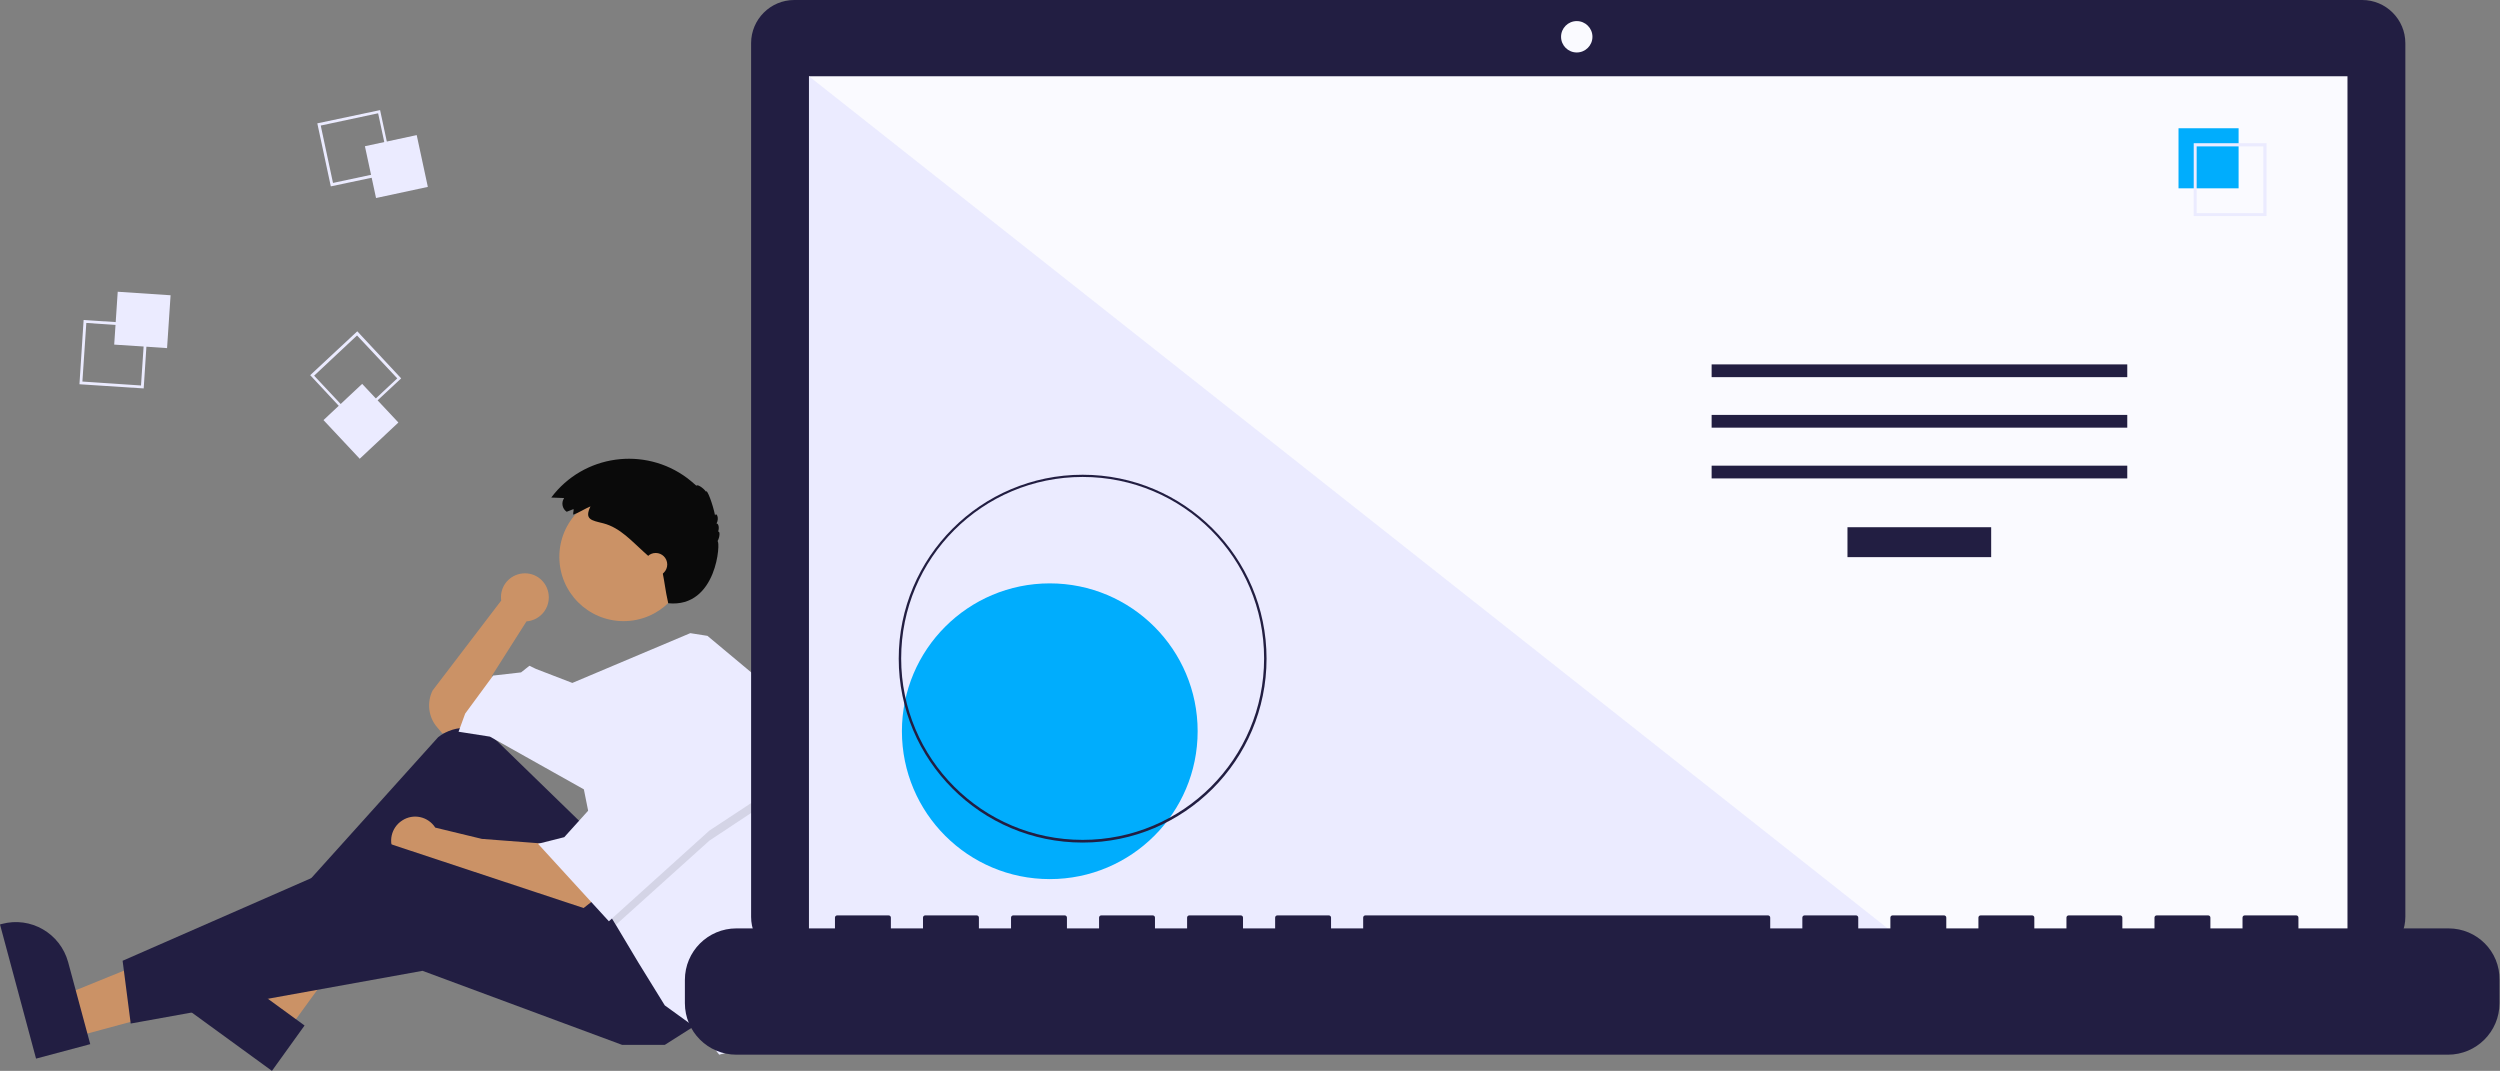 <?xml version="1.0" encoding="utf-8"?>
<!-- Generator: Adobe Illustrator 25.4.1, SVG Export Plug-In . SVG Version: 6.00 Build 0)  -->
<svg version="1.1" id="Layer_1" xmlns="http://www.w3.org/2000/svg" xmlns:xlink="http://www.w3.org/1999/xlink" x="0px" y="0px"
	 viewBox="0 0 1019.5 436.7" style="enable-background:new 0 0 1019.5 436.7;" xml:space="preserve">
<rect x="0" y="0" width="1019.5" height="436.7" fill="#808080" stroke="none"/>
<style type="text/css">
	.st0{fill:#CB9266;}
	.st1{fill:#221E42;}
	.st2{fill:#EBEBFF;}
	.st3{opacity:0.1;enable-background:new    ;}
	.st4{fill:#0A0A0A;}
	.st5{fill:#FAFAFF;}
	.st6{fill:#00ADFD;}
</style>
<path class="st0" d="M223.8,243.6c0-5.4-4.3-9.8-9.7-9.8s-9.8,4.3-9.8,9.7c0,0.5,0,0.9,0.1,1.4l-28,36.7c-2.4,4.9-1.7,10.8,1.8,14.9
	l2.2,2.6l10.1-2l11.4-10.1l-1.3-11.4l14.1-22.2l0,0C219.8,253,223.8,248.8,223.8,243.6z"/>
<polygon class="st0" points="30,423 25.5,406 88.8,380.3 95.5,405.3 "/>
<path class="st1" d="M14.7,431.7L0,377l0.7-0.2c11.8-3.2,23.9,3.8,27.1,15.6l0,0l9,33.4L14.7,431.7z"/>
<polygon class="st0" points="117.3,420.3 103.1,409.9 136.2,350.1 157.2,365.4 "/>
<path class="st1" d="M110.9,436.7L65,403.3l0.4-0.6c7.2-9.9,21-12,30.8-4.9l0,0l28,20.4L110.9,436.7z"/>
<path class="st1" d="M238.2,336.7l-35.8-34.8c-6.5-6.3-16.6-6.8-23.7-1.3l-67.6,75.1l6.1,9.4l64.5-43.7l43.7,57.1l41.7-20.8
	L238.2,336.7z"/>
<path class="st0" d="M222.7,344.1l-26.2-2l-19-4.6c-2.9-4.5-8.9-5.9-13.5-2.9c-4.5,2.9-5.9,8.9-2.9,13.5c2.9,4.5,8.9,5.9,13.5,2.9
	c0.4-0.2,0.8-0.5,1.1-0.8l0,0l11.4,4.7l49.1,16.8l6-4.7L222.7,344.1z"/>
<polygon class="st1" points="285.9,416.7 271.1,426.1 253.7,426.1 172.3,395.9 53.3,417.4 50,391.8 158.9,344.1 254.3,375.7 "/>
<circle class="st0" cx="254.3" cy="227.1" r="26.2"/>
<path class="st2" d="M322.2,331.8c0,15.8-2.5,31.5-7.4,46.6l-2,6l-9.4,43l-10.1,2.7l-7.4-9.4L271.1,410l-10.8-17.5l-9.2-15.4
	l-2.9-4.8l-10.1-50.4l-38.3-21.5l-12.8-2l2.7-7.4l11.4-15.5l11.4-1.3l3.4-2.7l2.7,1.3l14.8,5.7l48.1-20.3l7,1.1l24.2,20.2
	C319,296.3,322.2,314,322.2,331.8z"/>
<polygon class="st3" points="314.8,325.9 289.3,342.8 251.2,377.1 248.3,372.3 240.2,332 242.2,332 263.1,293.7 "/>
<polygon class="st2" points="263.1,289.6 242.2,328 230.1,341.4 219.4,344.1 248.3,375.7 289.3,338.7 314.8,321.9 "/>
<path class="st4" d="M233.9,207.6l-2.8,1.1c-1.8-1.2-2.3-3.7-1.1-5.5l0,0c0,0,0,0,0-0.1l-5.2-0.2c13.1-17.5,38-21,55.5-7.9
	c1.3,1,2.5,2,3.7,3.1c0.2-0.8,2.8,0.8,3.9,2.4c0.4-1.3,2.8,5.1,3.7,9.7c0.4-1.5,1.9,0.9,0.6,3.3c0.9-0.1,1.2,2.1,0.6,3.3
	c0.9-0.4,0.8,2.2-0.2,3.9c1.3-0.1-0.1,27.3-20.1,25.3c-1.4-6.4-1-6-2.6-14.2c-0.8-0.8-1.6-1.5-2.4-2.3l-4.5-4
	c-5.2-4.6-10-10.3-17-12.1c-4.8-1.2-7.8-1.5-5.2-6.9c-2.4,1-4.6,2.5-7,3.4C233.6,209.2,234,208.4,233.9,207.6z"/>
<circle class="st0" cx="267.4" cy="230.2" r="4.7"/>
<rect x="47.3" y="119.7" transform="matrix(6.644947e-02 -0.998 0.998 6.644947e-02 -76.031 179.781)" class="st2" width="21.6" height="21.6"/>
<path class="st2" d="M34.1,130.5l26.2,1.7l-1.7,26.2l-26.2-1.7L34.1,130.5z M59.1,133.3l-23.9-1.6l-1.6,23.9l23.9,1.6L59.1,133.3z"
	/>
<rect x="150.8" y="57.1" transform="matrix(0.978 -0.21 0.21 0.978 -10.663 35.454)" class="st2" width="21.6" height="21.6"/>
<path class="st2" d="M155,44.9l5.5,25.7L134.9,76l-5.5-25.7L155,44.9z M159.2,69.6l-5-23.4l-23.4,5l5,23.4L159.2,69.6z"/>
<rect x="136.3" y="161" transform="matrix(0.73 -0.684 0.684 0.73 -77.705 147.014)" class="st2" width="21.6" height="21.6"/>
<path class="st2" d="M163.6,154.3l-19.2,17.9l-17.9-19.2l19.2-17.9L163.6,154.3z M144.5,170.7l17.5-16.4l-16.4-17.5l-17.5,16.4
	L144.5,170.7z"/>
<path class="st1" d="M963.3,0H323.9c-9.7,0-17.6,7.9-17.6,17.6c0,0,0,0,0,0v356.3c0,9.7,7.9,17.6,17.6,17.6l0,0h639.4
	c9.7,0,17.6-7.9,17.6-17.6V17.6C980.9,7.9,973,0,963.3,0L963.3,0z"/>
<rect x="329.9" y="31.1" class="st5" width="627.4" height="353.9"/>
<circle class="st5" cx="643" cy="15" r="6.4"/>
<polygon class="st2" points="777.9,385 329.9,385 329.9,31.1 "/>
<circle class="st6" cx="428.1" cy="298.2" r="60.3"/>
<path class="st1" d="M441.5,343.6c-41.4,0-75-33.6-75-75c0-41.4,33.6-75,75-75c41.4,0,75,33.6,75,75S482.9,343.6,441.5,343.6
	L441.5,343.6z M441.5,194.5c-40.9,0-74,33.1-74,74s33.1,74,74,74c40.9,0,74-33.1,74-74C515.5,227.6,482.4,194.5,441.5,194.5
	L441.5,194.5L441.5,194.5z"/>
<rect x="753.4" y="215" class="st1" width="58.6" height="12.2"/>
<rect x="698" y="148.6" class="st1" width="169.5" height="5.2"/>
<rect x="698" y="169.2" class="st1" width="169.5" height="5.2"/>
<rect x="698" y="189.9" class="st1" width="169.5" height="5.2"/>
<rect x="888.4" y="52.3" class="st6" width="24.5" height="24.5"/>
<path class="st2" d="M924.3,88.1h-29.7V58.4h29.7V88.1z M895.8,86.9H923V59.7h-27.2L895.8,86.9z"/>
<path class="st1" d="M998.5,378.6h-61.2v-4.4c0-0.5-0.4-0.9-0.9-0.9l0,0h-21c-0.5,0-0.9,0.4-0.9,0.9l0,0v4.4h-13.1v-4.4
	c0-0.5-0.4-0.9-0.9-0.9l0,0h-21c-0.5,0-0.9,0.4-0.9,0.9v0l0,0v4.4h-13.1v-4.4c0-0.5-0.4-0.9-0.9-0.9h0h-21c-0.5,0-0.9,0.4-0.9,0.9
	l0,0l0,0v4.4h-13.1v-4.4c0-0.5-0.4-0.9-0.9-0.9l0,0h-21c-0.5,0-0.9,0.4-0.9,0.9l0,0v4.4h-13.1v-4.4c0-0.5-0.4-0.9-0.9-0.9l0,0h-21
	c-0.5,0-0.9,0.4-0.9,0.9v0l0,0v4.4h-13.1v-4.4c0-0.5-0.4-0.9-0.9-0.9h0h-21c-0.5,0-0.9,0.4-0.9,0.9l0,0l0,0v4.4h-13.1v-4.4
	c0-0.5-0.4-0.9-0.9-0.9l0,0H556.8c-0.5,0-0.9,0.4-0.9,0.9v0l0,0v4.4h-13.1v-4.4c0-0.5-0.4-0.9-0.9-0.9h0h-21c-0.5,0-0.9,0.4-0.9,0.9
	l0,0l0,0v4.4h-13.1v-4.4c0-0.5-0.4-0.9-0.9-0.9l0,0h-21c-0.5,0-0.9,0.4-0.9,0.9v0l0,0v4.4H471v-4.4c0-0.5-0.4-0.9-0.9-0.9h0h-21
	c-0.5,0-0.9,0.4-0.9,0.9l0,0l0,0v4.4h-13.1v-4.4c0-0.5-0.4-0.9-0.9-0.9h0h-21c-0.5,0-0.9,0.4-0.9,0.9l0,0l0,0v4.4h-13.1v-4.4
	c0-0.5-0.4-0.9-0.9-0.9h0h-21c-0.5,0-0.9,0.4-0.9,0.9v4.4h-13.1v-4.4c0-0.5-0.4-0.9-0.9-0.9c0,0,0,0,0,0h-21c-0.5,0-0.9,0.4-0.9,0.9
	l0,0v4.4h-40.2c-11.6,0-21,9.4-21,21v9.5c0,11.6,9.4,21,21,21h698c11.6,0,21-9.4,21-21v-9.5C1019.5,388,1010.1,378.6,998.5,378.6
	L998.5,378.6z"/>
</svg>
